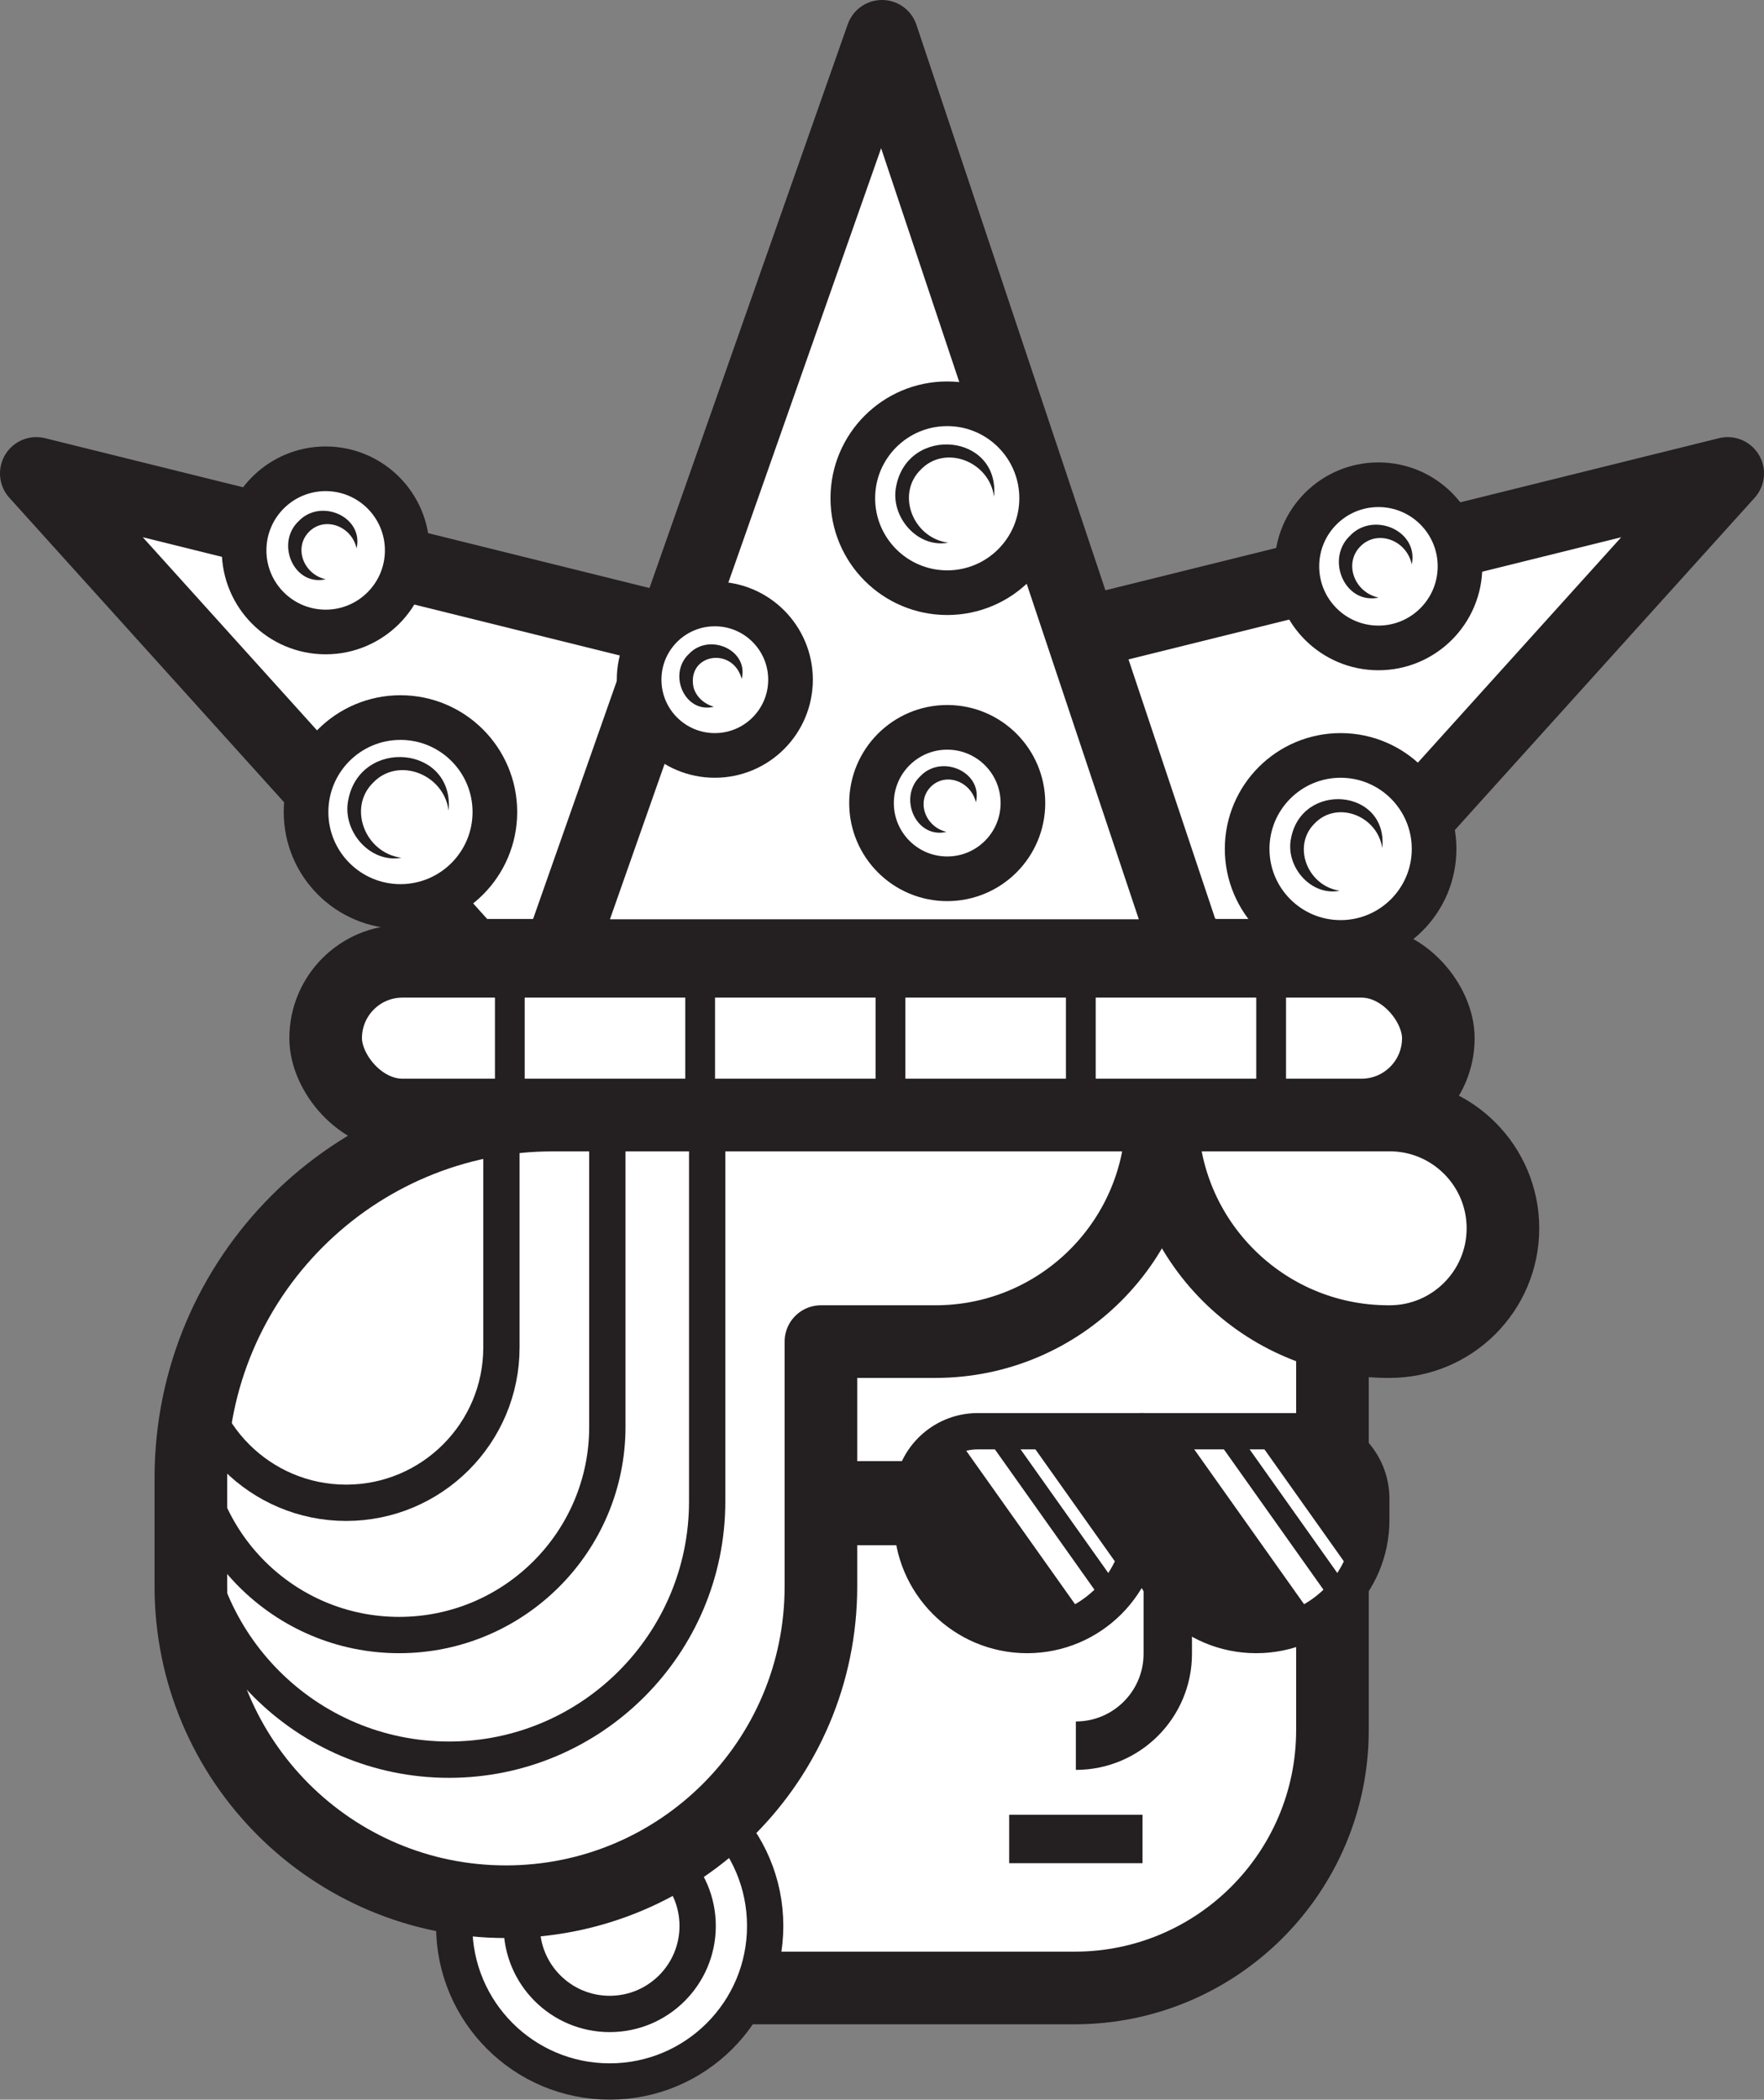 <?xml version="1.0" encoding="UTF-8"?><svg id="b" xmlns="http://www.w3.org/2000/svg" xmlns:xlink="http://www.w3.org/1999/xlink" viewBox="0 0 237.121 282.127"><rect x="0" y="0" width="237.121" height="282.127" fill="#808080" stroke="none"/><defs><clipPath id="d"><path d="M168.858,192.313h0c8.541,0,15.475,6.934,15.475,15.475v11.911h-21.869c-5.011,0-9.08-4.069-9.08-9.08v-2.831c0-8.541,6.934-15.475,15.475-15.475Z" transform="translate(337.716 412.011) rotate(180)" fill="#241f20" stroke="#241f20" stroke-linejoin="round" stroke-width="4.879"/></clipPath><clipPath id="e"><path d="M138.073,192.313h0c8.541,0,15.475,6.934,15.475,15.475v3.079c0,4.875-3.958,8.832-8.832,8.832h-22.117v-11.911c0-8.541,6.934-15.475,15.475-15.475Z" transform="translate(276.146 412.011) rotate(180)" fill="#241f20" stroke="#241f20" stroke-linejoin="round" stroke-width="4.879"/></clipPath><clipPath id="f"><path d="M110.349,149.822h-35.927c-26.932,0-48.765,21.833-48.765,48.766v14.597c0,23.387,18.959,42.346,42.346,42.346h0c23.387,0,42.346-18.959,42.346-42.346v-32.916h15.394c16.815,0,30.446-13.631,30.446-30.446h-45.84Z" fill="#fff" stroke="#241f20" stroke-linejoin="round" stroke-width="9.759"/></clipPath></defs><g id="c"><g><path d="M56.486,148.449h122.624v84.017c0,19.127-15.528,34.655-34.655,34.655h-53.314c-19.127,0-34.655-15.528-34.655-34.655v-84.017h0Z" fill="#fff" stroke="#241f20" stroke-linejoin="round" stroke-width="9.759"/><path d="M171.412,149.822h.172c16.803,0,30.446,13.642,30.446,30.446h-30.617c-8.402,0-15.223-6.821-15.223-15.223h0c0-8.402,6.821-15.223,15.223-15.223Z" transform="translate(358.218 330.09) rotate(180)" fill="#fff" stroke="#241f20" stroke-linejoin="round" stroke-width="9.759"/><path d="M156.975,202.676v19.533c0,6.823-5.531,12.355-12.355,12.355h0" fill="none" stroke="#241f20" stroke-linejoin="round" stroke-width="6.506"/><rect x="107.202" y="197.959" width="15.396" height="8.047" fill="#241f20" stroke="#241f20" stroke-linejoin="round" stroke-width="3.253"/><line x1="135.658" y1="247.104" x2="153.581" y2="247.104" fill="none" stroke="#241f20" stroke-linejoin="round" stroke-width="6.506"/><g><path d="M168.858,192.313h0c8.541,0,15.475,6.934,15.475,15.475v11.911h-21.869c-5.011,0-9.08-4.069-9.08-9.08v-2.831c0-8.541,6.934-15.475,15.475-15.475Z" transform="translate(337.716 412.011) rotate(180)" fill="#241f20"/><g clip-path="url(#d)"><line x1="184.587" y1="216.754" x2="165.856" y2="190.357" fill="none" stroke="#fff" stroke-linejoin="round" stroke-width="1.626"/><line x1="180.817" y1="220.524" x2="159.045" y2="189.842" fill="none" stroke="#fff" stroke-linejoin="round" stroke-width="3.253"/></g><path d="M168.858,192.313h0c8.541,0,15.475,6.934,15.475,15.475v11.911h-21.869c-5.011,0-9.08-4.069-9.08-9.08v-2.831c0-8.541,6.934-15.475,15.475-15.475Z" transform="translate(337.716 412.011) rotate(180)" fill="none" stroke="#241f20" stroke-linejoin="round" stroke-width="4.879"/></g><g><path d="M138.073,192.313h0c8.541,0,15.475,6.934,15.475,15.475v3.079c0,4.875-3.958,8.832-8.832,8.832h-22.117v-11.911c0-8.541,6.934-15.475,15.475-15.475Z" transform="translate(276.146 412.011) rotate(180)" fill="#241f20"/><g clip-path="url(#e)"><line x1="153.802" y1="216.754" x2="135.071" y2="190.357" fill="none" stroke="#fff" stroke-linejoin="round" stroke-width="1.626"/><line x1="150.032" y1="220.524" x2="128.26" y2="189.842" fill="none" stroke="#fff" stroke-linejoin="round" stroke-width="3.253"/></g><path d="M138.073,192.313h0c8.541,0,15.475,6.934,15.475,15.475v3.079c0,4.875-3.958,8.832-8.832,8.832h-22.117v-11.911c0-8.541,6.934-15.475,15.475-15.475Z" transform="translate(276.146 412.011) rotate(180)" fill="none" stroke="#241f20" stroke-linejoin="round" stroke-width="4.879"/></g><g><polygon points="143.42 85.625 75.1 128.362 173.799 128.362 232.241 63.614 143.42 85.625" fill="#fff"/><polygon points="143.42 85.625 75.1 128.362 173.799 128.362 232.241 63.614 143.42 85.625" fill="none" stroke="#241f20" stroke-linejoin="round" stroke-width="9.759"/></g><g><polygon points="93.7 85.625 4.879 63.614 63.321 128.362 162.021 128.362 93.7 85.625" fill="#fff"/><polygon points="93.7 85.625 4.879 63.614 63.321 128.362 162.021 128.362 93.7 85.625" fill="none" stroke="#241f20" stroke-linejoin="round" stroke-width="9.759"/></g><polygon points="75.1 128.403 118.56 4.879 159.858 128.403 75.1 128.403" fill="#fff" stroke="#241f20" stroke-linejoin="round" stroke-width="9.759"/><circle cx="96.087" cy="91.33" r="10.176" fill="#fff" stroke="#241f20" stroke-linejoin="round" stroke-width="6"/><circle cx="127.328" cy="66.947" r="12.691" fill="#fff" stroke="#241f20" stroke-linejoin="round" stroke-width="6"/><circle cx="127.328" cy="107.907" r="10.176" fill="#fff" stroke="#241f20" stroke-linejoin="round" stroke-width="6"/><path d="M131.187,107.814c-.688-2.87-4.086-4.077-6.065-2.099-1.973,1.983-.771,5.37,2.098,6.065-4.086,.972-6.547-4.618-3.512-7.478,2.864-3.03,8.445-.573,7.478,3.512h0Z" fill="#241f20"/><path d="M133.625,66.746c-.643-4.765-6.571-7.039-9.837-3.661-3.372,3.269-1.102,9.188,3.661,9.837-4.142,.768-7.82-3.524-6.986-7.564,1.562-8.242,13.951-7.173,13.162,1.389h0Z" fill="#241f20"/><circle cx="53.831" cy="109.11" r="12.691" fill="#fff" stroke="#241f20" stroke-linejoin="round" stroke-width="6"/><path d="M60.304,108.917c-.639-4.908-6.757-7.261-10.121-3.778-3.477,3.365-1.128,9.476,3.779,10.12-4.244,.77-8.005-3.624-7.149-7.764,1.606-8.436,14.273-7.34,13.492,1.422h0Z" fill="#241f20"/><circle cx="43.775" cy="73.955" r="10.964" fill="#fff" stroke="#241f20" stroke-linejoin="round" stroke-width="6"/><path d="M47.935,73.682c-.686-3.032-4.298-4.329-6.387-2.231-2.091,2.095-.799,5.694,2.232,6.388-4.283,.966-6.773-4.84-3.645-7.802,2.98-3.146,8.766-.607,7.801,3.646h0Z" fill="#241f20"/><path d="M99.703,91.221c-1.201-4.41-7.41-3.367-6.48,1.133,.308,1.13,1.263,2.188,2.737,2.609-3.888,.974-6.249-4.372-3.353-7.096,2.727-2.891,8.064-.534,7.096,3.354h0Z" fill="#241f20"/><circle cx="180.209" cy="114.07" r="12.564" fill="#fff" stroke="#241f20" stroke-linejoin="round" stroke-width="6"/><path d="M185.808,113.962c-.653-4.376-6.065-6.435-9.067-3.342-3.088,3.004-1.032,8.408,3.342,9.067-3.865,.763-7.319-3.254-6.543-7.026,1.441-7.715,13.079-6.713,12.268,1.301h0Z" fill="#241f20"/><g><path d="M81.956,237.888c-11.544,0-20.9,9.356-20.9,20.9s9.356,20.9,20.9,20.9,20.9-9.356,20.9-20.9-9.36-20.9-20.9-20.9Z" fill="#fff" stroke="#241f20" stroke-linejoin="round" stroke-width="4.879"/><path d="M81.956,246.964c-6.531,0-11.824,5.293-11.824,11.824s5.293,11.824,11.824,11.824,11.824-5.293,11.824-11.824-5.296-11.824-11.824-11.824Z" fill="#fff" stroke="#241f20" stroke-linejoin="round" stroke-width="4.879"/></g><g><path d="M110.349,149.822h-35.927c-26.932,0-48.765,21.833-48.765,48.766v14.597c0,23.387,18.959,42.346,42.346,42.346h0c23.387,0,42.346-18.959,42.346-42.346v-32.916h15.394c16.815,0,30.446-13.631,30.446-30.446h-45.84Z" fill="#fff"/><g clip-path="url(#f)"><g><path d="M65.618,149.822h29.441v51.922c0,19.152-15.549,34.701-34.701,34.701h0c-19.152,0-34.701-15.549-34.701-34.701v-11.961c0-22.055,17.906-39.961,39.961-39.961Z" fill="none" stroke="#241f20" stroke-linejoin="round" stroke-width="4.879"/><path d="M57.892,149.822h23.749v41.884c0,15.449-12.543,27.992-27.992,27.992h0c-15.449,0-27.992-12.543-27.992-27.992v-9.649c0-17.791,14.444-32.236,32.236-32.236Z" fill="none" stroke="#241f20" stroke-linejoin="round" stroke-width="4.879"/><path d="M49.694,149.822h17.709v31.232c0,11.52-9.353,20.873-20.873,20.873h0c-11.52,0-20.873-9.353-20.873-20.873v-7.195c0-13.267,10.771-24.037,24.037-24.037Z" fill="none" stroke="#241f20" stroke-linejoin="round" stroke-width="4.879"/></g></g><path d="M110.349,149.822h-35.927c-26.932,0-48.765,21.833-48.765,48.766v14.597c0,23.387,18.959,42.346,42.346,42.346h0c23.387,0,42.346-18.959,42.346-42.346v-32.916h15.394c16.815,0,30.446-13.631,30.446-30.446h-45.84Z" fill="none" stroke="#241f20" stroke-linejoin="round" stroke-width="9.759"/></g><rect x="43.775" y="129.169" width="149.57" height="20.653" rx="10.326" ry="10.326" fill="#fff" stroke="#241f20" stroke-linejoin="round" stroke-width="9.759"/><g><line x1="170.869" y1="149.539" x2="170.869" y2="129.452" fill="none" stroke="#241f20" stroke-linejoin="round" stroke-width="4"/><line x1="145.285" y1="149.539" x2="145.285" y2="129.452" fill="none" stroke="#241f20" stroke-linejoin="round" stroke-width="4"/><line x1="119.701" y1="149.539" x2="119.701" y2="129.452" fill="none" stroke="#241f20" stroke-linejoin="round" stroke-width="4"/><line x1="94.117" y1="149.539" x2="94.117" y2="129.452" fill="none" stroke="#241f20" stroke-linejoin="round" stroke-width="4"/><line x1="68.533" y1="149.539" x2="68.533" y2="129.452" fill="none" stroke="#241f20" stroke-linejoin="round" stroke-width="4"/></g><circle cx="185.293" cy="76.097" r="10.964" fill="#fff" stroke="#241f20" stroke-linejoin="round" stroke-width="6"/><path d="M189.773,75.846c-.682-3.288-4.631-4.727-6.895-2.442-2.278,2.268-.845,6.207,2.442,6.895-4.547,.964-7.169-5.164-3.856-8.309,3.162-3.333,9.273-.659,8.309,3.856h0Z" fill="#241f20"/></g></g></svg>
